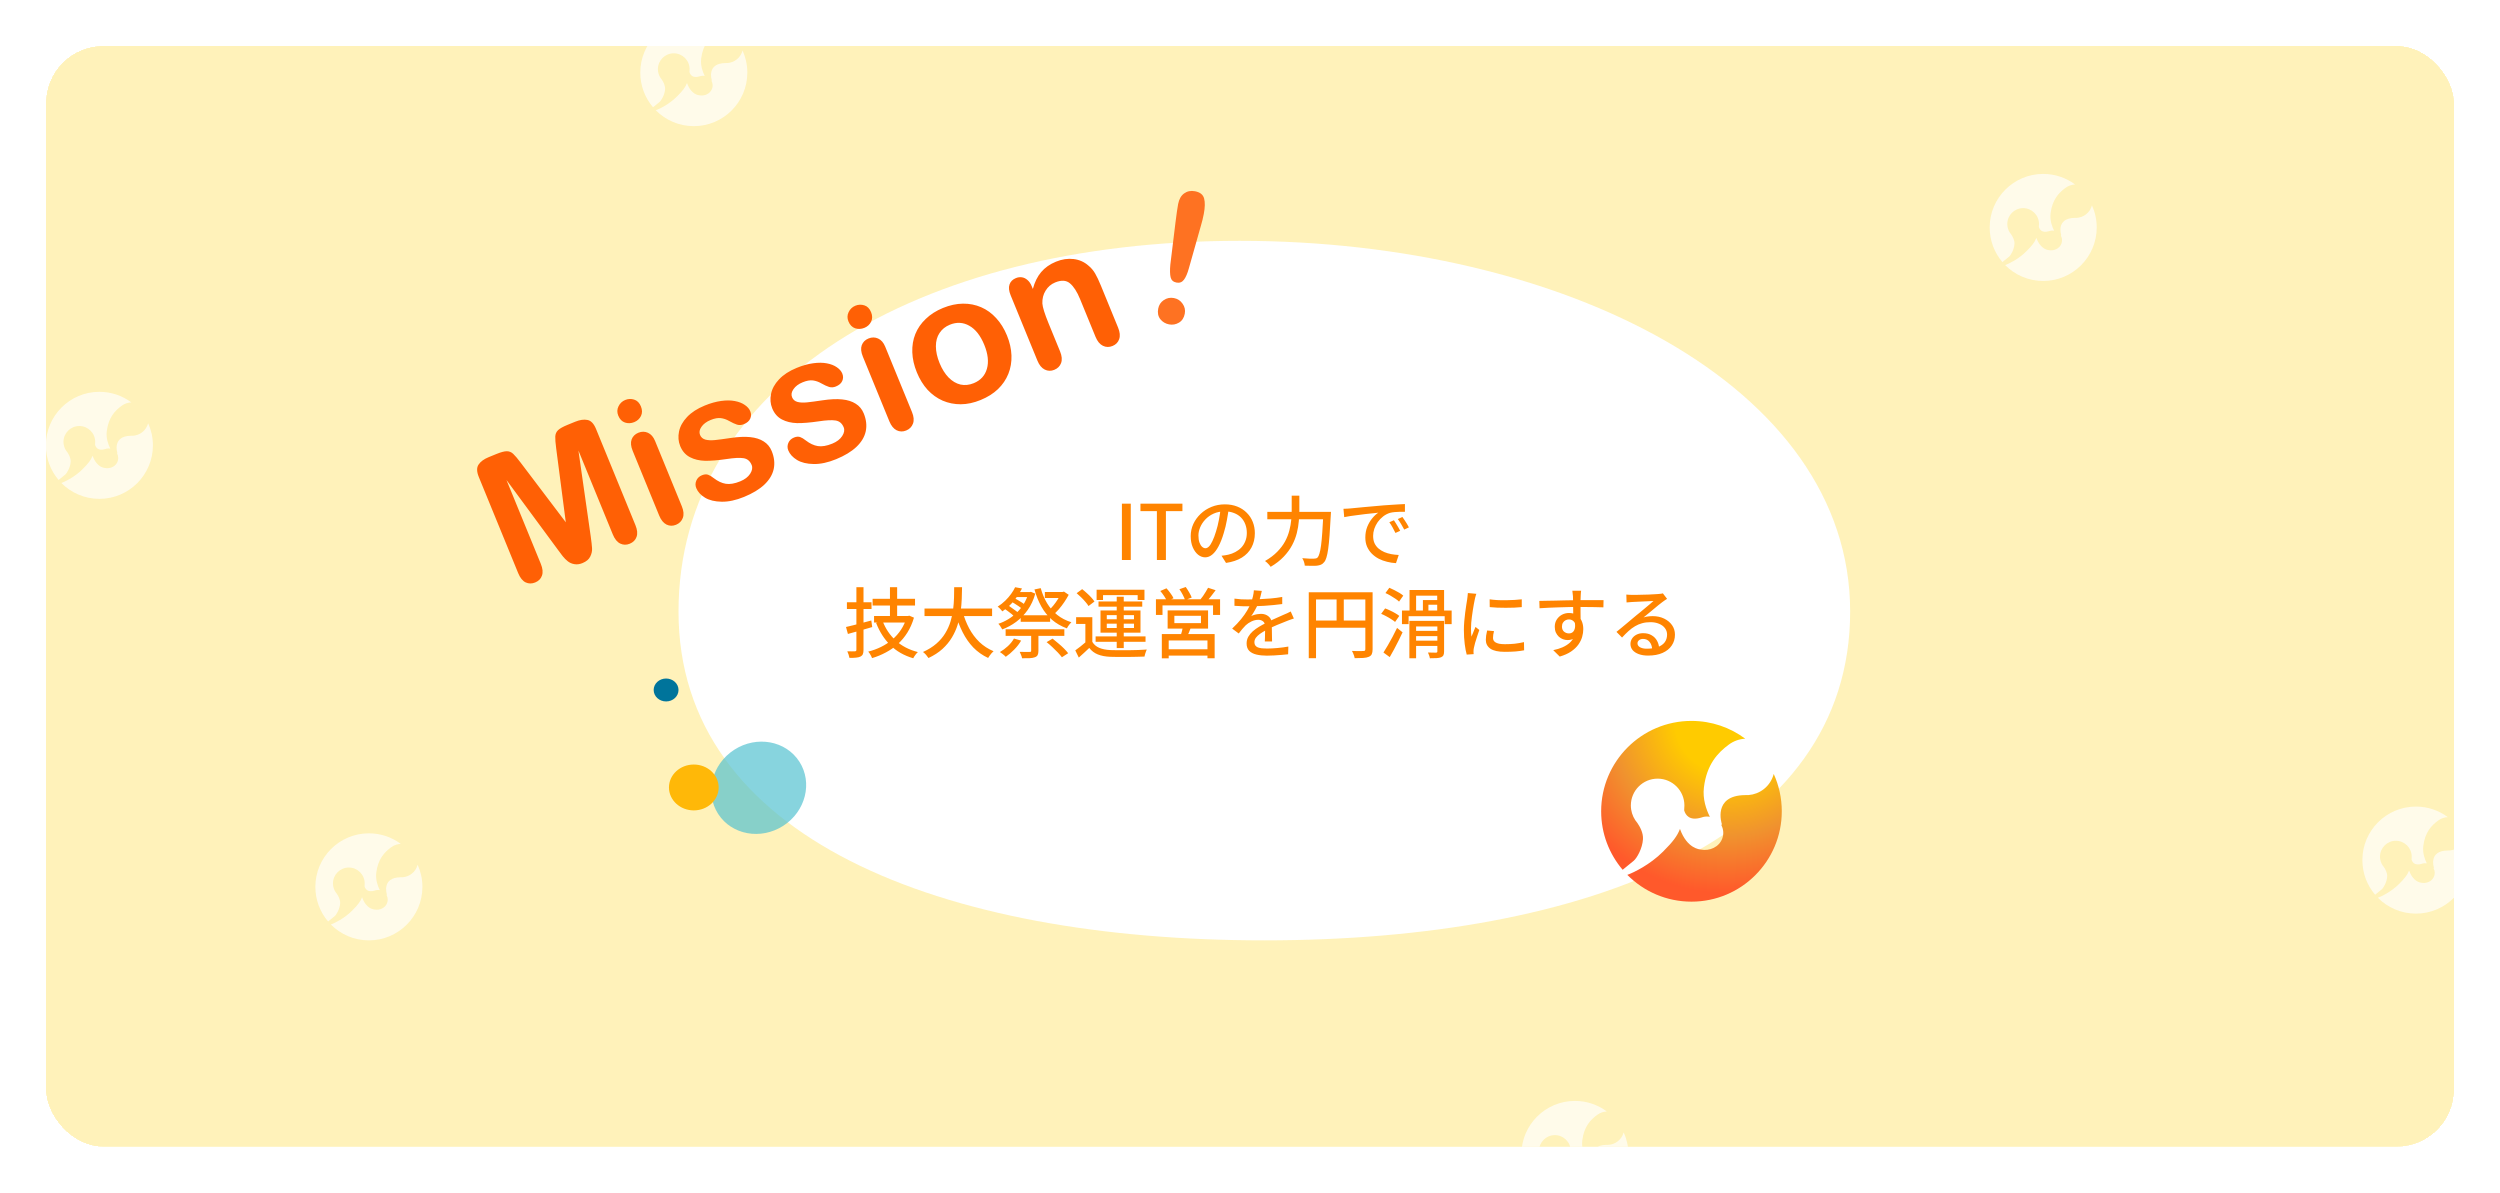 <svg width="1308" height="624" viewBox="0 0 1308 624" fill="none" xmlns="http://www.w3.org/2000/svg">
<g filter="url(#filter0_d_457_4283)">
<g clip-path="url(#clip0_457_4283)">
<rect x="24" y="20" width="1260" height="576" rx="30" fill="#FFEA8D" fill-opacity="0.6" shape-rendering="crispEdges"/>
<path d="M968 315.973C968 434.44 830.775 488 661.5 488C492.225 488 355 434.44 355 315.973C355 197.506 479.225 122 648.5 122C817.775 122 968 197.506 968 315.973Z" fill="white"/>
<path fill-rule="evenodd" clip-rule="evenodd" d="M848.962 451.061C841.951 442.805 837.727 432.128 837.727 420.464C837.727 394.368 858.899 373.18 884.976 373.18C895.518 373.18 905.261 376.641 913.118 382.495C910.146 382.627 907.155 383.634 904.566 385.54C898.778 389.781 892.947 395.914 891.483 408.014C890.75 414.047 892.721 419.608 894.601 423.353C893.439 423.135 892.267 423.173 891.157 423.428C890.793 423.513 890.429 423.622 890.075 423.759C883.937 425.613 881.858 422.416 881.154 419.981C881.225 419.102 881.281 418.09 881.281 417.414C881.281 409.673 875.002 403.385 867.272 403.385C859.542 403.385 853.262 409.673 853.262 417.414C853.262 420.255 854.117 422.908 855.568 425.116C855.913 425.632 856.286 426.133 856.693 426.601C857.959 428.44 859.811 431.736 859.608 435.041C859.306 439.996 856.371 445.013 854.751 446.361C853.187 447.661 849.241 450.848 848.967 451.07L848.962 451.061ZM928.016 400.935C930.715 406.888 932.227 413.503 932.227 420.464C932.227 446.559 911.049 467.747 884.976 467.747C871.855 467.747 859.972 462.381 851.41 453.732C854.793 452.508 863.227 448.441 870.093 441.58C875.271 436.408 877.53 433.443 878.966 429.679V429.693C882.708 440.148 889.375 440.384 889.852 440.483C894.483 441.405 899.43 439.169 901.074 434.748C901.953 432.389 901.726 429.892 900.654 427.821C900.772 427.561 900.833 427.282 900.833 427.003C900.833 427.003 895.952 412.241 912.934 412C913.591 412.033 914.248 412.019 914.9 411.971C917.687 411.74 920.442 410.728 922.814 408.87C925.47 406.794 927.227 403.98 928.016 400.935Z" fill="url(#paint0_radial_457_4283)"/>
<ellipse cx="348.5" cy="357" rx="6.5" ry="6" fill="#00749B"/>
<path d="M586.982 289V259.52H591.622V289H586.982ZM605.285 289V263.44H596.685V259.52H618.645V263.44H610.005V289H605.285ZM642.938 261.64C642.672 263.693 642.325 265.867 641.898 268.16C641.498 270.427 640.952 272.68 640.258 274.92C639.458 277.64 638.552 279.947 637.538 281.84C636.552 283.707 635.472 285.133 634.298 286.12C633.125 287.107 631.885 287.6 630.578 287.6C629.245 287.6 628.005 287.147 626.858 286.24C625.712 285.307 624.778 284.013 624.058 282.36C623.338 280.68 622.978 278.733 622.978 276.52C622.978 274.28 623.432 272.16 624.338 270.16C625.272 268.16 626.552 266.387 628.178 264.84C629.805 263.293 631.698 262.08 633.858 261.2C636.018 260.32 638.352 259.88 640.858 259.88C643.258 259.88 645.418 260.267 647.338 261.04C649.285 261.813 650.938 262.893 652.298 264.28C653.685 265.64 654.738 267.24 655.458 269.08C656.178 270.92 656.538 272.88 656.538 274.96C656.538 277.76 655.952 280.253 654.778 282.44C653.632 284.6 651.938 286.373 649.698 287.76C647.458 289.12 644.712 290.04 641.458 290.52L639.098 286.76C639.792 286.68 640.432 286.6 641.018 286.52C641.605 286.413 642.152 286.307 642.658 286.2C643.938 285.907 645.152 285.453 646.298 284.84C647.472 284.227 648.512 283.453 649.418 282.52C650.325 281.56 651.032 280.44 651.538 279.16C652.072 277.88 652.338 276.44 652.338 274.84C652.338 273.24 652.085 271.76 651.578 270.4C651.072 269.013 650.325 267.813 649.338 266.8C648.352 265.787 647.138 265 645.698 264.44C644.258 263.853 642.632 263.56 640.818 263.56C638.632 263.56 636.685 263.947 634.978 264.72C633.272 265.493 631.818 266.52 630.618 267.8C629.445 269.053 628.552 270.413 627.938 271.88C627.325 273.347 627.018 274.76 627.018 276.12C627.018 277.64 627.205 278.907 627.578 279.92C627.952 280.907 628.418 281.64 628.978 282.12C629.538 282.6 630.112 282.84 630.698 282.84C631.285 282.84 631.885 282.547 632.498 281.96C633.112 281.347 633.725 280.387 634.338 279.08C634.978 277.773 635.605 276.107 636.218 274.08C636.832 272.16 637.338 270.12 637.738 267.96C638.165 265.773 638.472 263.64 638.658 261.56L642.938 261.64ZM663.058 263.8H693.938V267.68H663.058V263.8ZM692.418 263.8H696.378C696.378 263.8 696.365 263.933 696.338 264.2C696.338 264.44 696.325 264.707 696.298 265C696.298 265.267 696.285 265.493 696.258 265.68C696.045 269.76 695.832 273.24 695.618 276.12C695.405 279 695.165 281.387 694.898 283.28C694.632 285.147 694.325 286.627 693.978 287.72C693.658 288.787 693.272 289.573 692.818 290.08C692.285 290.747 691.725 291.2 691.138 291.44C690.578 291.68 689.885 291.853 689.058 291.96C688.365 292.04 687.432 292.067 686.258 292.04C685.085 292.04 683.885 292.013 682.658 291.96C682.632 291.4 682.498 290.747 682.258 290C682.018 289.253 681.712 288.6 681.338 288.04C682.672 288.173 683.898 288.253 685.018 288.28C686.165 288.28 686.992 288.28 687.498 288.28C687.925 288.28 688.272 288.24 688.538 288.16C688.832 288.08 689.112 287.92 689.378 287.68C689.725 287.307 690.045 286.613 690.338 285.6C690.658 284.587 690.938 283.173 691.178 281.36C691.418 279.547 691.632 277.267 691.818 274.52C692.032 271.747 692.232 268.427 692.418 264.56V263.8ZM675.818 255.32H679.818V262.84C679.818 264.653 679.725 266.587 679.538 268.64C679.378 270.667 679.032 272.747 678.498 274.88C677.965 277.013 677.152 279.12 676.058 281.2C674.965 283.28 673.498 285.293 671.658 287.24C669.845 289.16 667.565 290.933 664.818 292.56C664.605 292.24 664.325 291.88 663.978 291.48C663.658 291.107 663.298 290.733 662.898 290.36C662.525 290.013 662.178 289.733 661.858 289.52C664.445 288.027 666.578 286.413 668.258 284.68C669.965 282.947 671.325 281.147 672.338 279.28C673.352 277.387 674.098 275.493 674.578 273.6C675.085 271.68 675.418 269.813 675.578 268C675.738 266.16 675.818 264.44 675.818 262.84V255.32ZM702.898 262.2C703.672 262.173 704.378 262.147 705.018 262.12C705.685 262.067 706.218 262.027 706.618 262C707.338 261.92 708.298 261.827 709.498 261.72C710.725 261.587 712.112 261.453 713.658 261.32C715.205 261.187 716.858 261.04 718.618 260.88C720.378 260.72 722.178 260.56 724.018 260.4C725.432 260.293 726.805 260.2 728.138 260.12C729.498 260.013 730.765 259.933 731.938 259.88C733.112 259.8 734.152 259.747 735.058 259.72V263.76C734.312 263.733 733.458 263.733 732.498 263.76C731.565 263.787 730.632 263.84 729.698 263.92C728.792 264 727.978 264.133 727.258 264.32C725.952 264.72 724.752 265.347 723.658 266.2C722.565 267.053 721.618 268.04 720.818 269.16C720.045 270.28 719.445 271.467 719.018 272.72C718.618 273.973 718.418 275.187 718.418 276.36C718.418 277.827 718.658 279.107 719.138 280.2C719.645 281.267 720.338 282.187 721.218 282.96C722.098 283.707 723.112 284.333 724.258 284.84C725.405 285.32 726.618 285.68 727.898 285.92C729.205 286.16 730.512 286.307 731.818 286.36L730.378 290.64C728.805 290.56 727.245 290.32 725.698 289.92C724.152 289.547 722.698 289.013 721.338 288.32C719.978 287.6 718.765 286.707 717.698 285.64C716.658 284.573 715.832 283.347 715.218 281.96C714.632 280.573 714.338 279 714.338 277.24C714.338 275.213 714.672 273.347 715.338 271.64C716.032 269.933 716.898 268.453 717.938 267.2C718.978 265.92 720.045 264.933 721.138 264.24C720.338 264.32 719.352 264.427 718.178 264.56C717.005 264.667 715.738 264.8 714.378 264.96C713.045 265.12 711.698 265.293 710.338 265.48C708.978 265.64 707.685 265.813 706.458 266C705.258 266.187 704.205 266.373 703.298 266.56L702.898 262.2ZM729.298 268.2C729.618 268.653 729.978 269.213 730.378 269.88C730.778 270.52 731.178 271.187 731.578 271.88C731.978 272.547 732.312 273.16 732.578 273.72L730.098 274.84C729.618 273.827 729.112 272.853 728.578 271.92C728.072 270.987 727.512 270.093 726.898 269.24L729.298 268.2ZM733.738 266.48C734.058 266.933 734.432 267.48 734.858 268.12C735.285 268.733 735.698 269.373 736.098 270.04C736.498 270.707 736.845 271.333 737.138 271.92L734.698 273.08C734.165 272.067 733.632 271.12 733.098 270.24C732.565 269.333 731.978 268.44 731.338 267.56L733.738 266.48ZM456.545 309.28H478.745V312.8H456.545V309.28ZM457.305 318.28H474.745V321.72H457.305V318.28ZM465.625 303.24H469.385V320.16H465.625V303.24ZM461.785 320.92C463.278 324.893 465.571 328.307 468.665 331.16C471.785 333.987 475.638 335.987 480.225 337.16C479.958 337.4 479.665 337.707 479.345 338.08C479.025 338.48 478.731 338.88 478.465 339.28C478.198 339.707 477.971 340.08 477.785 340.4C472.985 338.987 468.998 336.707 465.825 333.56C462.651 330.413 460.171 326.533 458.385 321.92L461.785 320.92ZM474.385 318.28H475.065L475.745 318.12L478.185 319.16C477.331 322.067 476.185 324.667 474.745 326.96C473.331 329.227 471.665 331.227 469.745 332.96C467.851 334.693 465.758 336.16 463.465 337.36C461.198 338.587 458.798 339.573 456.265 340.32C456.158 339.973 455.985 339.587 455.745 339.16C455.531 338.76 455.291 338.347 455.025 337.92C454.758 337.493 454.505 337.16 454.265 336.92C456.585 336.333 458.811 335.52 460.945 334.48C463.105 333.413 465.065 332.133 466.825 330.64C468.611 329.12 470.145 327.387 471.425 325.44C472.731 323.467 473.718 321.28 474.385 318.88V318.28ZM442.625 324.04C443.745 323.773 445.025 323.467 446.465 323.12C447.931 322.747 449.465 322.347 451.065 321.92C452.691 321.467 454.291 321.04 455.865 320.64L456.345 324.08C454.158 324.72 451.945 325.36 449.705 326C447.491 326.613 445.465 327.173 443.625 327.68L442.625 324.04ZM443.105 311.12H455.985V314.64H443.105V311.12ZM448.065 303.24H451.785V336C451.785 336.987 451.665 337.747 451.425 338.28C451.185 338.813 450.771 339.227 450.185 339.52C449.598 339.813 448.838 340 447.905 340.08C446.971 340.187 445.811 340.227 444.425 340.2C444.345 339.72 444.198 339.147 443.985 338.48C443.771 337.84 443.545 337.267 443.305 336.76C444.185 336.787 444.998 336.8 445.745 336.8C446.518 336.8 447.038 336.787 447.305 336.76C447.811 336.76 448.065 336.507 448.065 336V303.24ZM483.705 314.4H519.065V318.32H483.705V314.4ZM503.625 315.96C504.478 319.107 505.625 322.04 507.065 324.76C508.531 327.48 510.318 329.867 512.425 331.92C514.558 333.947 517.025 335.547 519.825 336.72C519.505 336.987 519.158 337.333 518.785 337.76C518.438 338.187 518.105 338.613 517.785 339.04C517.465 339.493 517.198 339.893 516.985 340.24C514.025 338.853 511.438 337.027 509.225 334.76C507.038 332.467 505.185 329.813 503.665 326.8C502.145 323.787 500.865 320.48 499.825 316.88L503.625 315.96ZM499.225 303.24H503.345C503.345 305.133 503.291 307.173 503.185 309.36C503.105 311.52 502.905 313.747 502.585 316.04C502.265 318.333 501.745 320.627 501.025 322.92C500.305 325.213 499.305 327.427 498.025 329.56C496.745 331.693 495.105 333.68 493.105 335.52C491.105 337.333 488.665 338.92 485.785 340.28C485.465 339.773 485.038 339.213 484.505 338.6C483.971 338.013 483.438 337.52 482.905 337.12C485.678 335.867 488.011 334.413 489.905 332.76C491.825 331.08 493.371 329.267 494.545 327.32C495.745 325.347 496.665 323.307 497.305 321.2C497.945 319.093 498.398 316.987 498.665 314.88C498.931 312.773 499.091 310.733 499.145 308.76C499.198 306.787 499.225 304.947 499.225 303.24ZM531.105 303.24L534.705 303.88C533.638 305.987 532.265 308.093 530.585 310.2C528.931 312.28 526.878 314.173 524.425 315.88C524.238 315.587 523.998 315.293 523.705 315C523.438 314.68 523.145 314.373 522.825 314.08C522.531 313.787 522.251 313.56 521.985 313.4C523.478 312.44 524.811 311.387 525.985 310.24C527.158 309.093 528.171 307.92 529.025 306.72C529.905 305.52 530.598 304.36 531.105 303.24ZM530.905 305.76H538.985V308.4H529.305L530.905 305.76ZM538.065 305.76H538.745L539.385 305.64L541.665 306.6C540.758 309.827 539.438 312.667 537.705 315.12C535.998 317.547 533.998 319.613 531.705 321.32C529.438 323 526.998 324.333 524.385 325.32C524.171 324.893 523.865 324.387 523.465 323.8C523.065 323.187 522.691 322.707 522.345 322.36C524.131 321.773 525.838 320.987 527.465 320C529.118 319.013 530.638 317.84 532.025 316.48C533.438 315.12 534.651 313.6 535.665 311.92C536.705 310.213 537.505 308.373 538.065 306.4V305.76ZM528.585 310.48L530.305 308.72C530.998 309.067 531.731 309.467 532.505 309.92C533.278 310.373 534.011 310.827 534.705 311.28C535.398 311.707 535.971 312.107 536.425 312.48L534.665 314.44C534.211 314.067 533.638 313.64 532.945 313.16C532.278 312.68 531.558 312.213 530.785 311.76C530.011 311.28 529.278 310.853 528.585 310.48ZM547.585 331.96L550.705 330.12C551.665 330.867 552.665 331.693 553.705 332.6C554.771 333.48 555.758 334.373 556.665 335.28C557.571 336.187 558.305 337.013 558.865 337.76L555.585 339.88C555.051 339.16 554.345 338.333 553.465 337.4C552.585 336.467 551.625 335.52 550.585 334.56C549.571 333.6 548.571 332.733 547.585 331.96ZM525.145 314.2L527.185 312.52C527.825 312.947 528.505 313.427 529.225 313.96C529.971 314.467 530.678 314.973 531.345 315.48C532.011 315.96 532.558 316.413 532.985 316.84L530.865 318.72C530.465 318.293 529.945 317.813 529.305 317.28C528.665 316.747 527.971 316.213 527.225 315.68C526.505 315.12 525.811 314.627 525.145 314.2ZM546.665 305.72H556.025V308.88H546.665V305.72ZM534.025 317.92H549.425V321.32H534.025V317.92ZM526.145 325.24H556.865V328.68H526.145V325.24ZM555.105 305.72H555.945L556.665 305.52L559.145 307.2C558.478 308.453 557.705 309.733 556.825 311.04C555.945 312.347 554.998 313.587 553.985 314.76C552.971 315.907 551.958 316.907 550.945 317.76C550.678 317.413 550.305 317.013 549.825 316.56C549.371 316.08 548.971 315.707 548.625 315.44C549.478 314.667 550.331 313.76 551.185 312.72C552.038 311.68 552.798 310.613 553.465 309.52C554.158 308.427 554.705 307.413 555.105 306.48V305.72ZM544.505 303.72C545.305 306.6 546.411 309.227 547.825 311.6C549.265 313.973 551.038 316.013 553.145 317.72C555.251 319.4 557.718 320.68 560.545 321.56C560.278 321.827 559.985 322.147 559.665 322.52C559.371 322.867 559.091 323.24 558.825 323.64C558.558 324.04 558.345 324.413 558.185 324.76C555.171 323.64 552.571 322.133 550.385 320.24C548.198 318.347 546.358 316.067 544.865 313.4C543.371 310.733 542.158 307.733 541.225 304.4L544.505 303.72ZM539.505 326.92H543.305V336.52C543.305 337.453 543.171 338.173 542.905 338.68C542.665 339.213 542.171 339.613 541.425 339.88C540.705 340.147 539.798 340.307 538.705 340.36C537.611 340.413 536.291 340.427 534.745 340.4C534.665 339.893 534.491 339.32 534.225 338.68C533.985 338.067 533.745 337.52 533.505 337.04C534.251 337.067 534.971 337.08 535.665 337.08C536.385 337.107 537.011 337.107 537.545 337.08C538.078 337.08 538.451 337.08 538.665 337.08C539.011 337.08 539.238 337.04 539.345 336.96C539.451 336.853 539.505 336.68 539.505 336.44V326.92ZM530.505 330.08L534.265 331.16C533.305 332.813 532.091 334.387 530.625 335.88C529.158 337.373 527.691 338.627 526.225 339.64C526.011 339.4 525.718 339.12 525.345 338.8C524.971 338.507 524.585 338.2 524.185 337.88C523.785 337.587 523.438 337.347 523.145 337.16C524.611 336.307 526.011 335.267 527.345 334.04C528.678 332.787 529.731 331.467 530.505 330.08ZM571.505 318.92V333.36H567.865V322.44H563.025V318.92H571.505ZM571.505 331.84C572.358 333.253 573.571 334.293 575.145 334.96C576.745 335.627 578.665 336.013 580.905 336.12C582.051 336.147 583.438 336.173 585.065 336.2C586.718 336.2 588.438 336.2 590.225 336.2C592.038 336.173 593.798 336.133 595.505 336.08C597.211 336 598.705 335.92 599.985 335.84C599.851 336.107 599.705 336.467 599.545 336.92C599.385 337.347 599.238 337.787 599.105 338.24C598.971 338.72 598.865 339.147 598.785 339.52C597.611 339.573 596.238 339.613 594.665 339.64C593.118 339.693 591.505 339.72 589.825 339.72C588.145 339.747 586.518 339.747 584.945 339.72C583.398 339.693 582.038 339.667 580.865 339.64C578.331 339.533 576.171 339.12 574.385 338.4C572.625 337.707 571.131 336.573 569.905 335C569.051 335.827 568.171 336.653 567.265 337.48C566.385 338.307 565.438 339.16 564.425 340.04L562.585 336.28C563.438 335.667 564.358 334.973 565.345 334.2C566.331 333.427 567.278 332.64 568.185 331.84H571.505ZM563.305 306.36L566.185 304.24C566.985 304.853 567.798 305.547 568.625 306.32C569.478 307.067 570.251 307.827 570.945 308.6C571.638 309.347 572.198 310.053 572.625 310.72L569.505 313.08C569.131 312.413 568.598 311.693 567.905 310.92C567.238 310.12 566.491 309.32 565.665 308.52C564.865 307.72 564.078 307 563.305 306.36ZM584.265 308.2H587.945V335.08H584.265V308.2ZM579.065 322.32V324.56H593.305V322.32H579.065ZM579.065 317.84V320H593.305V317.84H579.065ZM575.785 315.4H596.705V327H575.785V315.4ZM573.745 304.56H598.785V309.92H595.225V307.36H577.105V309.92H573.745V304.56ZM574.745 310.68H597.625V313.4H574.745V310.68ZM573.225 328.96H599.345V331.8H573.225V328.96ZM614.425 318.2V322.04H628.345V318.2H614.425ZM610.905 315.36H632.065V324.88H610.905V315.36ZM618.985 323.6L623.225 323.92C622.851 324.96 622.451 325.973 622.025 326.96C621.625 327.947 621.238 328.787 620.865 329.48L617.585 329C617.851 328.2 618.118 327.293 618.385 326.28C618.651 325.267 618.851 324.373 618.985 323.6ZM607.865 327.76H635.505V340.4H631.745V331.08H611.465V340.44H607.865V327.76ZM609.825 335.68H633.345V339H609.825V335.68ZM604.785 309.52H638.345V317.72H634.665V312.76H608.225V317.72H604.785V309.52ZM632.065 303.52L636.025 304.8C635.225 305.92 634.371 307.04 633.465 308.16C632.585 309.253 631.771 310.187 631.025 310.96L627.945 309.76C628.425 309.2 628.918 308.56 629.425 307.84C629.931 307.093 630.411 306.347 630.865 305.6C631.345 304.853 631.745 304.16 632.065 303.52ZM607.065 305.2L610.305 303.8C611.025 304.573 611.731 305.453 612.425 306.44C613.145 307.4 613.665 308.253 613.985 309L610.585 310.52C610.265 309.8 609.771 308.933 609.105 307.92C608.438 306.907 607.758 306 607.065 305.2ZM617.065 304.28L620.385 303.12C620.971 303.947 621.571 304.893 622.185 305.96C622.798 307 623.238 307.893 623.505 308.64L620.025 309.96C619.785 309.187 619.385 308.267 618.825 307.2C618.265 306.133 617.678 305.16 617.065 304.28ZM660.185 305.16C660.025 305.933 659.798 306.88 659.505 308C659.238 309.093 658.838 310.333 658.305 311.72C657.851 312.84 657.291 313.987 656.625 315.16C655.985 316.333 655.318 317.4 654.625 318.36C655.078 318.093 655.598 317.88 656.185 317.72C656.798 317.533 657.411 317.4 658.025 317.32C658.665 317.213 659.238 317.16 659.745 317.16C661.345 317.16 662.691 317.627 663.785 318.56C664.878 319.467 665.425 320.787 665.425 322.52C665.425 323.053 665.425 323.707 665.425 324.48C665.425 325.253 665.438 326.067 665.465 326.92C665.491 327.773 665.505 328.613 665.505 329.44C665.531 330.267 665.545 330.987 665.545 331.6H661.745C661.771 331.093 661.798 330.507 661.825 329.84C661.851 329.147 661.865 328.427 661.865 327.68C661.891 326.933 661.905 326.213 661.905 325.52C661.905 324.827 661.905 324.213 661.905 323.68C661.878 322.48 661.518 321.613 660.825 321.08C660.131 320.547 659.318 320.28 658.385 320.28C657.185 320.28 655.985 320.56 654.785 321.12C653.611 321.68 652.598 322.36 651.745 323.16C651.185 323.72 650.598 324.36 649.985 325.08C649.398 325.8 648.771 326.587 648.105 327.44L644.665 324.88C646.505 323.147 648.065 321.493 649.345 319.92C650.625 318.347 651.678 316.853 652.505 315.44C653.358 314 654.025 312.64 654.505 311.36C654.931 310.267 655.278 309.16 655.545 308.04C655.811 306.893 655.971 305.827 656.025 304.84L660.185 305.16ZM645.865 309.2C646.931 309.36 648.105 309.48 649.385 309.56C650.665 309.613 651.785 309.64 652.745 309.64C654.531 309.64 656.465 309.6 658.545 309.52C660.625 309.44 662.718 309.307 664.825 309.12C666.958 308.933 668.971 308.667 670.865 308.32V312.04C669.451 312.227 667.945 312.4 666.345 312.56C664.745 312.72 663.118 312.853 661.465 312.96C659.811 313.04 658.225 313.107 656.705 313.16C655.185 313.187 653.798 313.2 652.545 313.2C651.985 313.2 651.318 313.2 650.545 313.2C649.798 313.173 649.011 313.133 648.185 313.08C647.385 313.027 646.611 312.987 645.865 312.96V309.2ZM676.945 319.6C676.571 319.733 676.131 319.88 675.625 320.04C675.145 320.2 674.665 320.373 674.185 320.56C673.705 320.747 673.265 320.92 672.865 321.08C671.505 321.613 669.918 322.253 668.105 323C666.318 323.747 664.478 324.613 662.585 325.6C661.305 326.267 660.198 326.933 659.265 327.6C658.331 328.267 657.598 328.96 657.065 329.68C656.558 330.4 656.305 331.187 656.305 332.04C656.305 332.733 656.465 333.293 656.785 333.72C657.105 334.147 657.545 334.48 658.105 334.72C658.691 334.933 659.385 335.093 660.185 335.2C661.011 335.28 661.931 335.32 662.945 335.32C664.545 335.32 666.358 335.227 668.385 335.04C670.411 334.853 672.305 334.6 674.065 334.28L673.945 338.32C672.985 338.427 671.865 338.533 670.585 338.64C669.305 338.773 667.985 338.867 666.625 338.92C665.291 339 664.025 339.04 662.825 339.04C660.825 339.04 659.025 338.853 657.425 338.48C655.825 338.107 654.558 337.467 653.625 336.56C652.691 335.627 652.225 334.333 652.225 332.68C652.225 331.373 652.518 330.2 653.105 329.16C653.718 328.093 654.505 327.133 655.465 326.28C656.451 325.427 657.545 324.64 658.745 323.92C659.945 323.2 661.131 322.547 662.305 321.96C663.558 321.293 664.718 320.72 665.785 320.24C666.878 319.733 667.891 319.28 668.825 318.88C669.785 318.48 670.678 318.08 671.505 317.68C672.198 317.387 672.851 317.107 673.465 316.84C674.078 316.547 674.691 316.24 675.305 315.92L676.945 319.6ZM684.745 305.88H716.105V309.64H688.545V340.36H684.745V305.88ZM714.345 305.88H718.145V335.68C718.145 336.773 717.998 337.627 717.705 338.24C717.438 338.853 716.918 339.32 716.145 339.64C715.425 339.96 714.465 340.16 713.265 340.24C712.065 340.32 710.571 340.36 708.785 340.36C708.731 339.987 708.625 339.573 708.465 339.12C708.305 338.667 708.131 338.213 707.945 337.76C707.758 337.307 707.558 336.907 707.345 336.56C708.225 336.587 709.065 336.613 709.865 336.64C710.665 336.64 711.371 336.64 711.985 336.64C712.625 336.613 713.065 336.6 713.305 336.6C713.678 336.6 713.945 336.533 714.105 336.4C714.265 336.24 714.345 335.987 714.345 335.64V305.88ZM686.825 320.68H716.145V324.44H686.825V320.68ZM699.305 307.84H703.065V322.56H699.305V307.84ZM739.065 326.08H753.265V328.84H739.065V326.08ZM739.065 331.2H753.265V333.96H739.065V331.2ZM737.385 320.84H753.305V323.76H740.905V340.4H737.385V320.84ZM744.465 309.96H753.345V312.4H747.345V316.84H744.465V309.96ZM752.025 320.84H755.545V336.8C755.545 337.653 755.438 338.307 755.225 338.76C755.011 339.24 754.598 339.613 753.985 339.88C753.371 340.12 752.585 340.267 751.625 340.32C750.691 340.373 749.518 340.4 748.105 340.4C748.051 339.947 747.918 339.44 747.705 338.88C747.518 338.32 747.318 337.827 747.105 337.4C748.011 337.427 748.865 337.44 749.665 337.44C750.491 337.467 751.038 337.48 751.305 337.48C751.571 337.453 751.758 337.387 751.865 337.28C751.971 337.2 752.025 337.04 752.025 336.8V320.84ZM733.505 315.44H759.505V322.56H755.865V318.4H736.985V322.56H733.505V315.44ZM737.465 304.68H755.545V316.96H751.945V307.64H740.905V316.96H737.465V304.68ZM724.865 306.28L726.905 303.52C727.758 303.867 728.638 304.28 729.545 304.76C730.478 305.213 731.358 305.693 732.185 306.2C733.011 306.707 733.678 307.187 734.185 307.64L731.985 310.76C731.505 310.28 730.865 309.773 730.065 309.24C729.265 308.68 728.411 308.147 727.505 307.64C726.598 307.107 725.718 306.653 724.865 306.28ZM722.625 317.16L724.705 314.32C725.531 314.613 726.411 314.987 727.345 315.44C728.278 315.867 729.171 316.333 730.025 316.84C730.878 317.32 731.571 317.787 732.105 318.24L729.905 321.4C729.398 320.947 728.731 320.467 727.905 319.96C727.105 319.427 726.238 318.92 725.305 318.44C724.398 317.933 723.505 317.507 722.625 317.16ZM723.825 337.4C724.491 336.36 725.238 335.133 726.065 333.72C726.891 332.307 727.731 330.8 728.585 329.2C729.438 327.6 730.225 326.04 730.945 324.52L733.825 326.84C733.185 328.253 732.478 329.72 731.705 331.24C730.958 332.76 730.185 334.253 729.385 335.72C728.611 337.16 727.851 338.52 727.105 339.8L723.825 337.4ZM779.385 309.56C780.558 309.747 781.878 309.88 783.345 309.96C784.838 310.04 786.371 310.067 787.945 310.04C789.518 310.013 791.025 309.96 792.465 309.88C793.905 309.8 795.145 309.693 796.185 309.56V313.64C795.038 313.747 793.745 313.84 792.305 313.92C790.865 313.973 789.371 314 787.825 314C786.305 314 784.811 313.973 783.345 313.92C781.878 313.84 780.571 313.747 779.425 313.64L779.385 309.56ZM781.665 326.2C781.505 326.893 781.371 327.52 781.265 328.08C781.185 328.64 781.145 329.2 781.145 329.76C781.145 330.213 781.238 330.64 781.425 331.04C781.638 331.44 781.971 331.787 782.425 332.08C782.905 332.373 783.545 332.613 784.345 332.8C785.171 332.96 786.185 333.04 787.385 333.04C789.198 333.04 790.891 332.96 792.465 332.8C794.065 332.613 795.691 332.333 797.345 331.96L797.425 336.24C796.171 336.48 794.705 336.68 793.025 336.84C791.371 336.973 789.465 337.04 787.305 337.04C783.918 337.04 781.411 336.493 779.785 335.4C778.185 334.28 777.385 332.747 777.385 330.8C777.385 330.08 777.438 329.333 777.545 328.56C777.651 327.76 777.825 326.867 778.065 325.88L781.665 326.2ZM772.425 306.68C772.345 306.92 772.238 307.24 772.105 307.64C771.998 308.013 771.891 308.4 771.785 308.8C771.705 309.173 771.638 309.48 771.585 309.72C771.451 310.387 771.291 311.2 771.105 312.16C770.945 313.093 770.771 314.12 770.585 315.24C770.425 316.333 770.265 317.453 770.105 318.6C769.971 319.72 769.851 320.813 769.745 321.88C769.665 322.947 769.625 323.92 769.625 324.8C769.625 325.493 769.638 326.2 769.665 326.92C769.718 327.613 769.785 328.333 769.865 329.08C770.105 328.547 770.345 327.987 770.585 327.4C770.825 326.787 771.065 326.187 771.305 325.6C771.545 325.013 771.771 324.48 771.985 324L773.985 325.6C773.638 326.587 773.265 327.68 772.865 328.88C772.465 330.08 772.105 331.227 771.785 332.32C771.491 333.387 771.278 334.253 771.145 334.92C771.091 335.187 771.038 335.507 770.985 335.88C770.931 336.227 770.918 336.52 770.945 336.76C770.945 336.947 770.945 337.173 770.945 337.44C770.971 337.733 770.998 338 771.025 338.24L767.385 338.48C766.985 337.093 766.638 335.267 766.345 333C766.051 330.733 765.905 328.253 765.905 325.56C765.905 324.067 765.971 322.56 766.105 321.04C766.238 319.493 766.398 318 766.585 316.56C766.771 315.12 766.958 313.8 767.145 312.6C767.358 311.4 767.518 310.4 767.625 309.6C767.705 309.093 767.771 308.547 767.825 307.96C767.905 307.373 767.958 306.813 767.985 306.28L772.425 306.68ZM827.255 305.08C827.229 305.24 827.189 305.52 827.135 305.92C827.109 306.32 827.082 306.72 827.055 307.12C827.029 307.52 827.015 307.813 827.015 308C826.989 308.507 826.962 309.213 826.935 310.12C826.935 311 826.935 311.973 826.935 313.04C826.935 314.107 826.935 315.187 826.935 316.28C826.962 317.347 826.975 318.36 826.975 319.32C827.002 320.253 827.015 321.04 827.015 321.68L823.135 320.08C823.135 319.653 823.135 319.053 823.135 318.28C823.135 317.48 823.122 316.587 823.095 315.6C823.095 314.587 823.082 313.587 823.055 312.6C823.055 311.613 823.042 310.707 823.015 309.88C823.015 309.053 823.002 308.427 822.975 308C822.922 307.36 822.855 306.76 822.775 306.2C822.722 305.64 822.682 305.267 822.655 305.08H827.255ZM805.375 310.4C806.522 310.373 807.802 310.347 809.215 310.32C810.655 310.293 812.175 310.267 813.775 310.24C815.375 310.187 816.962 310.147 818.535 310.12C820.135 310.067 821.655 310.04 823.095 310.04C824.535 310.013 825.815 310 826.935 310C828.082 310 829.255 310 830.455 310C831.655 310 832.802 310 833.895 310C834.989 310 835.975 310 836.855 310C837.762 310 838.469 310 838.975 310L838.895 313.76C837.749 313.707 836.189 313.667 834.215 313.64C832.269 313.587 829.815 313.56 826.855 313.56C825.095 313.56 823.282 313.573 821.415 313.6C819.549 313.627 817.669 313.68 815.775 313.76C813.909 313.813 812.095 313.88 810.335 313.96C808.602 314.04 806.989 314.133 805.495 314.24L805.375 310.4ZM826.655 322.08C826.655 324.053 826.389 325.693 825.855 327C825.349 328.28 824.615 329.253 823.655 329.92C822.695 330.56 821.535 330.88 820.175 330.88C819.349 330.88 818.535 330.733 817.735 330.44C816.962 330.147 816.242 329.707 815.575 329.12C814.935 328.507 814.415 327.773 814.015 326.92C813.642 326.04 813.455 325.04 813.455 323.92C813.455 322.507 813.789 321.267 814.455 320.2C815.149 319.107 816.055 318.253 817.175 317.64C818.322 317.027 819.562 316.72 820.895 316.72C822.549 316.72 823.922 317.093 825.015 317.84C826.135 318.587 826.975 319.6 827.535 320.88C828.095 322.133 828.375 323.56 828.375 325.16C828.375 326.467 828.175 327.827 827.775 329.24C827.375 330.627 826.709 331.973 825.775 333.28C824.842 334.587 823.575 335.787 821.975 336.88C820.402 337.947 818.429 338.827 816.055 339.52L812.655 336.16C814.442 335.787 816.055 335.293 817.495 334.68C818.935 334.04 820.175 333.267 821.215 332.36C822.255 331.427 823.055 330.333 823.615 329.08C824.202 327.8 824.495 326.32 824.495 324.64C824.495 323.04 824.135 321.88 823.415 321.16C822.722 320.44 821.869 320.08 820.855 320.08C820.242 320.08 819.655 320.227 819.095 320.52C818.535 320.813 818.082 321.24 817.735 321.8C817.389 322.36 817.215 323.04 817.215 323.84C817.215 324.96 817.575 325.84 818.295 326.48C819.042 327.093 819.895 327.4 820.855 327.4C821.629 327.4 822.282 327.187 822.815 326.76C823.375 326.307 823.762 325.613 823.975 324.68C824.189 323.72 824.135 322.507 823.815 321.04L826.655 322.08ZM850.895 307.08C851.402 307.133 851.935 307.173 852.495 307.2C853.082 307.227 853.615 307.24 854.095 307.24C854.495 307.24 855.135 307.24 856.015 307.24C856.922 307.213 857.935 307.187 859.055 307.16C860.202 307.133 861.335 307.107 862.455 307.08C863.575 307.027 864.575 306.973 865.455 306.92C866.362 306.867 867.029 306.827 867.455 306.8C868.175 306.747 868.722 306.693 869.095 306.64C869.495 306.587 869.802 306.52 870.015 306.44L872.215 309.32C871.815 309.587 871.402 309.853 870.975 310.12C870.549 310.387 870.122 310.693 869.695 311.04C869.189 311.413 868.522 311.933 867.695 312.6C866.895 313.24 866.029 313.96 865.095 314.76C864.162 315.533 863.242 316.293 862.335 317.04C861.429 317.787 860.615 318.453 859.895 319.04C860.695 318.773 861.495 318.6 862.295 318.52C863.095 318.413 863.895 318.36 864.695 318.36C866.909 318.36 868.895 318.787 870.655 319.64C872.415 320.493 873.802 321.64 874.815 323.08C875.829 324.52 876.335 326.187 876.335 328.08C876.335 330.187 875.775 332.067 874.655 333.72C873.562 335.373 871.962 336.667 869.855 337.6C867.775 338.533 865.242 339 862.255 339C860.415 339 858.802 338.747 857.415 338.24C856.029 337.733 854.949 337.027 854.175 336.12C853.429 335.187 853.055 334.12 853.055 332.92C853.055 331.933 853.322 331.013 853.855 330.16C854.415 329.28 855.189 328.587 856.175 328.08C857.189 327.547 858.349 327.28 859.655 327.28C861.469 327.28 862.975 327.653 864.175 328.4C865.402 329.12 866.335 330.08 866.975 331.28C867.642 332.48 868.002 333.787 868.055 335.2L864.415 335.72C864.335 334.12 863.869 332.813 863.015 331.8C862.189 330.787 861.069 330.28 859.655 330.28C858.802 330.28 858.095 330.507 857.535 330.96C857.002 331.413 856.735 331.947 856.735 332.56C856.735 333.44 857.175 334.133 858.055 334.64C858.962 335.147 860.122 335.4 861.535 335.4C863.802 335.4 865.735 335.12 867.335 334.56C868.935 333.973 870.149 333.133 870.975 332.04C871.802 330.92 872.215 329.573 872.215 328C872.215 326.747 871.842 325.627 871.095 324.64C870.349 323.653 869.322 322.893 868.015 322.36C866.709 321.8 865.215 321.52 863.535 321.52C861.935 321.52 860.469 321.707 859.135 322.08C857.829 322.427 856.602 322.947 855.455 323.64C854.309 324.307 853.175 325.147 852.055 326.16C850.962 327.147 849.829 328.28 848.655 329.56L845.735 326.6C846.535 325.96 847.415 325.24 848.375 324.44C849.335 323.64 850.295 322.84 851.255 322.04C852.242 321.213 853.162 320.44 854.015 319.72C854.895 318.973 855.629 318.36 856.215 317.88C856.775 317.427 857.455 316.88 858.255 316.24C859.055 315.573 859.882 314.88 860.735 314.16C861.589 313.44 862.402 312.76 863.175 312.12C863.949 311.453 864.589 310.893 865.095 310.44C864.669 310.467 864.082 310.493 863.335 310.52C862.589 310.547 861.762 310.587 860.855 310.64C859.975 310.667 859.082 310.707 858.175 310.76C857.269 310.787 856.442 310.827 855.695 310.88C854.949 310.907 854.375 310.933 853.975 310.96C853.495 310.987 852.989 311.027 852.455 311.08C851.949 311.107 851.469 311.147 851.015 311.2L850.895 307.08Z" fill="#FF8400"/>
<ellipse cx="396.98" cy="408.169" rx="25.265" ry="23.665" transform="rotate(-32.742 396.98 408.169)" fill="#54C2D1" fill-opacity="0.7"/>
<ellipse cx="363" cy="408" rx="13" ry="12" fill="#FFB808"/>
<path d="M291.769 283.467L264.981 247.128L282.961 291.026C283.956 293.455 284.153 295.502 283.552 297.166C282.979 298.819 281.796 300.013 280.004 300.747C278.268 301.458 276.609 301.446 275.024 300.71C273.428 299.946 272.126 298.334 271.119 295.876L250.509 245.559C249.372 242.783 249.331 240.621 250.386 239.075C251.429 237.499 253.18 236.208 255.638 235.201L259.628 233.567C262.029 232.584 263.853 232.09 265.1 232.085C266.377 232.069 267.506 232.518 268.489 233.433C269.471 234.347 270.816 235.941 272.524 238.213L296.03 269.26L291.002 230.644C290.625 227.827 290.466 225.748 290.524 224.407C290.583 223.066 291.058 221.959 291.951 221.087C292.872 220.203 294.533 219.27 296.933 218.287L300.924 216.652C303.382 215.645 305.535 215.337 307.384 215.728C309.22 216.09 310.707 217.659 311.844 220.436L332.455 270.753C333.45 273.182 333.646 275.229 333.045 276.894C332.473 278.547 331.275 279.746 329.454 280.492C327.747 281.191 326.096 281.158 324.5 280.394C322.903 279.63 321.608 278.033 320.613 275.604L302.632 231.706L309.033 276.396C309.446 279.3 309.69 281.462 309.766 282.883C309.858 284.264 309.548 285.691 308.835 287.165C308.122 288.639 306.767 289.785 304.772 290.602C303.268 291.218 301.86 291.407 300.546 291.168C299.244 290.958 298.097 290.466 297.104 289.69C296.111 288.915 295.193 287.991 294.348 286.919C293.521 285.806 292.661 284.655 291.769 283.467ZM342.72 226.683L356.738 260.908C357.709 263.279 357.88 265.303 357.25 266.98C356.619 268.656 355.437 269.85 353.701 270.56C351.966 271.271 350.295 271.23 348.686 270.436C347.107 269.631 345.844 268.072 344.896 265.758L331.02 231.881C330.06 229.538 329.873 227.555 330.457 225.931C331.07 224.296 332.244 223.122 333.98 222.412C335.715 221.701 337.389 221.707 339.002 222.431C340.616 223.155 341.855 224.572 342.72 226.683ZM331.853 216.849C330.205 217.525 328.581 217.599 326.98 217.072C325.409 216.534 324.244 215.34 323.486 213.489C322.799 211.812 322.829 210.195 323.577 208.639C324.341 207.043 325.519 205.919 327.109 205.268C328.642 204.64 330.202 204.575 331.791 205.072C333.379 205.57 334.558 206.759 335.328 208.638C336.074 210.46 336.082 212.128 335.352 213.643C334.61 215.129 333.444 216.198 331.853 216.849ZM403.749 231.977C405.087 235.245 405.441 238.375 404.81 241.369C404.167 244.334 402.533 247.064 399.907 249.557C397.299 252.011 393.768 254.149 389.314 255.973C385.063 257.714 381.153 258.556 377.584 258.499C374.014 258.441 371.11 257.74 368.87 256.394C366.619 255.02 365.09 253.35 364.285 251.383C363.752 250.082 363.758 248.779 364.305 247.475C364.851 246.17 365.833 245.228 367.25 244.648C368.493 244.138 369.572 244.051 370.486 244.386C371.4 244.721 372.385 245.313 373.443 246.163C375.522 247.777 377.613 248.761 379.717 249.115C381.85 249.457 384.376 249.03 387.297 247.834C389.668 246.862 391.393 245.548 392.47 243.891C393.564 242.193 393.833 240.665 393.277 239.306C392.424 237.224 391.007 236.031 389.025 235.728C387.073 235.414 384.111 235.563 380.141 236.176C375.649 236.834 371.891 237.141 368.868 237.096C365.861 237.01 363.218 236.371 360.939 235.177C358.66 233.983 356.976 232.055 355.886 229.395C354.915 227.024 354.705 224.492 355.258 221.801C355.81 219.109 357.205 216.579 359.443 214.211C361.698 211.801 364.777 209.797 368.681 208.198C371.747 206.942 374.624 206.135 377.314 205.776C380.032 205.405 382.421 205.424 384.478 205.83C386.565 206.225 388.294 206.901 389.666 207.859C391.066 208.805 392.021 209.9 392.531 211.143C393.087 212.502 393.081 213.805 392.511 215.052C391.969 216.287 390.86 217.247 389.183 217.934C387.968 218.432 386.785 218.511 385.633 218.173C384.511 217.822 383.115 217.178 381.448 216.24C380.078 215.45 378.643 214.957 377.144 214.761C375.645 214.564 373.855 214.892 371.773 215.745C369.633 216.622 368.044 217.813 367.006 219.319C365.956 220.796 365.71 222.214 366.266 223.573C366.776 224.816 367.717 225.63 369.089 226.013C370.45 226.367 372.119 226.443 374.097 226.241C376.074 226.039 378.764 225.681 382.166 225.165C386.206 224.557 389.637 224.401 392.46 224.697C395.311 224.981 397.679 225.733 399.564 226.954C401.465 228.134 402.86 229.808 403.749 231.977ZM451.898 212.255C453.236 215.523 453.59 218.654 452.959 221.647C452.316 224.612 450.681 227.342 448.056 229.836C445.447 232.289 441.916 234.427 437.463 236.251C433.212 237.993 429.302 238.834 425.732 238.777C422.163 238.719 419.258 238.018 417.019 236.672C414.767 235.298 413.239 233.628 412.434 231.662C411.901 230.36 411.907 229.057 412.454 227.753C413 226.449 413.982 225.506 415.399 224.926C416.642 224.416 417.721 224.329 418.635 224.664C419.548 224.999 420.534 225.591 421.591 226.441C423.671 228.055 425.762 229.039 427.866 229.393C429.998 229.735 432.525 229.308 435.446 228.112C437.817 227.14 439.541 225.826 440.619 224.169C441.713 222.471 441.982 220.943 441.425 219.584C440.572 217.502 439.155 216.309 437.174 216.006C435.221 215.692 432.26 215.841 428.29 216.454C423.798 217.112 420.04 217.419 417.016 217.374C414.009 217.289 411.367 216.649 409.088 215.455C406.809 214.261 405.125 212.333 404.035 209.673C403.064 207.302 402.854 204.77 403.406 202.079C403.959 199.387 405.354 196.857 407.592 194.489C409.847 192.079 412.926 190.075 416.83 188.476C419.895 187.22 422.773 186.413 425.463 186.054C428.181 185.684 430.569 185.702 432.627 186.108C434.714 186.503 436.443 187.179 437.814 188.137C439.215 189.083 440.17 190.178 440.679 191.421C441.236 192.78 441.229 194.083 440.659 195.33C440.118 196.565 439.009 197.526 437.332 198.213C436.117 198.71 434.934 198.789 433.782 198.451C432.659 198.1 431.264 197.456 429.597 196.518C428.226 195.729 426.792 195.235 425.293 195.039C423.794 194.842 422.004 195.171 419.922 196.023C417.782 196.9 416.193 198.091 415.155 199.597C414.105 201.074 413.858 202.492 414.415 203.851C414.924 205.094 415.865 205.908 417.238 206.291C418.599 206.645 420.268 206.722 422.245 206.52C424.222 206.318 426.912 205.959 430.314 205.443C434.354 204.835 437.785 204.679 440.608 204.975C443.46 205.259 445.828 206.012 447.713 207.232C449.614 208.412 451.009 210.086 451.898 212.255ZM463.135 177.361L477.153 211.585C478.124 213.957 478.295 215.98 477.665 217.657C477.034 219.333 475.852 220.527 474.117 221.238C472.381 221.948 470.71 221.907 469.102 221.114C467.522 220.309 466.259 218.749 465.311 216.436L451.435 182.558C450.475 180.216 450.288 178.233 450.872 176.609C451.485 174.973 452.66 173.8 454.395 173.089C456.13 172.378 457.804 172.385 459.417 173.109C461.031 173.832 462.27 175.25 463.135 177.361ZM452.268 167.527C450.62 168.202 448.996 168.276 447.395 167.75C445.824 167.212 444.659 166.017 443.901 164.166C443.214 162.489 443.245 160.873 443.992 159.317C444.756 157.721 445.934 156.597 447.524 155.945C449.057 155.317 450.618 155.252 452.206 155.75C453.794 156.247 454.973 157.436 455.743 159.316C456.49 161.138 456.498 162.806 455.767 164.321C455.025 165.807 453.859 166.875 452.268 167.527ZM526.849 171.525C528.294 175.053 529.077 178.531 529.198 181.96C529.319 185.389 528.777 188.599 527.572 191.592C526.366 194.585 524.554 197.252 522.136 199.593C519.706 201.905 516.684 203.802 513.069 205.283C509.483 206.751 506.022 207.494 502.685 207.51C499.349 207.526 496.187 206.896 493.199 205.621C490.229 204.305 487.596 202.411 485.301 199.941C483.022 197.429 481.155 194.395 479.698 190.838C478.229 187.252 477.434 183.745 477.313 180.316C477.192 176.888 477.726 173.697 478.914 170.745C480.103 167.793 481.926 165.155 484.385 162.831C486.832 160.478 489.819 158.579 493.347 157.134C496.933 155.665 500.423 154.911 503.818 154.871C507.212 154.832 510.389 155.455 513.348 156.743C516.306 158.03 518.925 159.929 521.203 162.44C523.51 164.94 525.392 167.968 526.849 171.525ZM514.964 176.393C512.985 171.564 510.376 168.243 507.134 166.43C503.921 164.605 500.522 164.427 496.936 165.896C494.623 166.844 492.833 168.286 491.566 170.223C490.288 172.131 489.651 174.452 489.657 177.185C489.662 179.919 490.304 182.847 491.583 185.97C492.851 189.064 494.421 191.578 496.294 193.513C498.196 195.435 500.269 196.663 502.513 197.196C504.775 197.688 507.091 197.448 509.462 196.477C513.048 195.008 515.346 192.497 516.355 188.943C517.382 185.348 516.918 181.165 514.964 176.393ZM539.798 145.756L540.384 147.188C541.341 143.588 542.788 140.648 544.725 138.369C546.679 136.049 549.261 134.232 552.471 132.917C555.594 131.638 558.663 131.174 561.677 131.526C564.692 131.879 567.316 133.05 569.549 135.039C570.922 136.165 572.068 137.519 572.986 139.102C573.905 140.684 574.897 142.777 575.963 145.38L584.989 167.415C585.96 169.787 586.145 171.805 585.544 173.469C584.971 175.122 583.818 176.304 582.082 177.015C580.318 177.737 578.632 177.702 577.024 176.908C575.416 176.115 574.138 174.561 573.19 172.248L565.106 152.511C563.507 148.607 561.738 145.854 559.798 144.251C557.875 142.607 555.294 142.448 552.055 143.775C549.944 144.64 548.282 146.064 547.068 148.047C545.842 150.001 545.274 152.243 545.365 154.772C545.509 156.773 546.57 160.188 548.548 165.018L554.625 179.853C555.608 182.253 555.784 184.291 555.154 185.968C554.541 187.603 553.352 188.783 551.588 189.505C549.882 190.204 548.225 190.157 546.617 189.363C545.008 188.57 543.731 187.017 542.783 184.703L528.764 150.478C527.84 148.223 527.645 146.344 528.178 144.843C528.699 143.312 529.813 142.197 531.519 141.499C532.56 141.072 533.601 140.933 534.641 141.081C535.681 141.229 536.648 141.694 537.542 142.476C538.466 143.246 539.217 144.339 539.798 145.756Z" fill="#FF6005"/>
<path d="M612.317 134.448L615.047 112.111C615.59 107.761 616.04 104.65 616.397 102.777C616.883 100.229 617.92 98.375 619.509 97.215C621.135 96.029 623.038 95.644 625.217 96.06C627.857 96.563 629.447 97.82 629.986 99.832C630.531 101.813 630.476 104.522 629.82 107.96C629.434 109.986 628.935 112.023 628.322 114.069L622.015 136.392C621.285 139.053 620.43 141.037 619.449 142.345C618.468 143.653 617.164 144.153 615.537 143.842C613.879 143.526 612.86 142.616 612.478 141.112C612.103 139.577 612.049 137.356 612.317 134.448ZM611.653 165.721C609.78 165.364 608.252 164.452 607.068 162.986C605.921 161.495 605.555 159.659 605.971 157.48C606.333 155.577 607.3 154.091 608.872 153.022C610.48 151.929 612.251 151.567 614.185 151.936C616.119 152.304 617.633 153.293 618.726 154.901C619.856 156.484 620.239 158.227 619.876 160.13C619.467 162.279 618.454 163.836 616.839 164.801C615.223 165.765 613.495 166.072 611.653 165.721Z" fill="#FE7222"/>
<path fill-rule="evenodd" clip-rule="evenodd" d="M1242.66 464.119C1238.5 459.23 1236 452.908 1236 446C1236 430.547 1248.55 418 1264 418C1270.25 418 1276.02 420.05 1280.68 423.516C1278.92 423.594 1277.14 424.191 1275.61 425.319C1272.18 427.831 1268.72 431.462 1267.86 438.628C1267.42 442.201 1268.59 445.493 1269.7 447.711C1269.01 447.582 1268.32 447.605 1267.66 447.756C1267.45 447.806 1267.23 447.871 1267.02 447.952C1263.38 449.049 1262.15 447.157 1261.73 445.715C1261.78 445.194 1261.81 444.594 1261.81 444.194C1261.81 439.61 1258.09 435.887 1253.51 435.887C1248.93 435.887 1245.21 439.61 1245.21 444.194C1245.21 445.877 1245.71 447.448 1246.57 448.755C1246.78 449.061 1247 449.357 1247.24 449.635C1247.99 450.724 1249.09 452.675 1248.97 454.633C1248.79 457.567 1247.05 460.538 1246.09 461.336C1245.16 462.106 1242.82 463.993 1242.66 464.125L1242.66 464.119ZM1289.5 434.436C1291.1 437.961 1292 441.879 1292 446C1292 461.453 1279.45 474 1264 474C1256.22 474 1249.18 470.822 1244.11 465.701C1246.11 464.976 1251.11 462.568 1255.18 458.505C1258.25 455.442 1259.59 453.686 1260.44 451.457V451.466C1262.66 457.657 1266.61 457.797 1266.89 457.855C1269.63 458.401 1272.57 457.077 1273.54 454.459C1274.06 453.062 1273.93 451.583 1273.29 450.357C1273.36 450.203 1273.4 450.038 1273.4 449.873C1273.4 449.873 1270.5 441.131 1280.57 440.988C1280.96 441.008 1281.35 440.999 1281.73 440.971C1283.38 440.834 1285.02 440.235 1286.42 439.135C1288 437.905 1289.04 436.239 1289.5 434.436Z" fill="white" fill-opacity="0.7"/>
<path fill-rule="evenodd" clip-rule="evenodd" d="M1047.66 133.119C1043.5 128.23 1041 121.908 1041 115C1041 99.547 1053.55 87 1069 87C1075.25 87 1081.02 89.05 1085.68 92.516C1083.92 92.594 1082.14 93.191 1080.61 94.319C1077.18 96.831 1073.72 100.462 1072.86 107.628C1072.42 111.201 1073.59 114.493 1074.7 116.711C1074.01 116.582 1073.32 116.605 1072.66 116.756C1072.45 116.806 1072.23 116.871 1072.02 116.952C1068.38 118.049 1067.15 116.157 1066.73 114.715C1066.78 114.194 1066.81 113.594 1066.81 113.194C1066.81 108.61 1063.09 104.887 1058.51 104.887C1053.93 104.887 1050.21 108.61 1050.21 113.194C1050.21 114.877 1050.71 116.448 1051.57 117.755C1051.78 118.061 1052 118.357 1052.24 118.635C1052.99 119.724 1054.09 121.675 1053.97 123.633C1053.79 126.567 1052.05 129.538 1051.09 130.336C1050.16 131.106 1047.82 132.993 1047.66 133.125L1047.66 133.119ZM1094.5 103.436C1096.1 106.961 1097 110.879 1097 115C1097 130.453 1084.45 143 1069 143C1061.22 143 1054.18 139.822 1049.11 134.701C1051.11 133.976 1056.11 131.568 1060.18 127.505C1063.25 124.442 1064.59 122.686 1065.44 120.457V120.466C1067.66 126.657 1071.61 126.797 1071.89 126.855C1074.63 127.401 1077.57 126.077 1078.54 123.459C1079.06 122.062 1078.93 120.583 1078.29 119.357C1078.36 119.203 1078.4 119.038 1078.4 118.873C1078.4 118.873 1075.5 110.131 1085.57 109.988C1085.96 110.008 1086.35 109.999 1086.73 109.971C1088.38 109.834 1090.02 109.235 1091.42 108.135C1093 106.905 1094.04 105.239 1094.5 103.436Z" fill="white" fill-opacity="0.7"/>
<path fill-rule="evenodd" clip-rule="evenodd" d="M171.658 478.119C167.503 473.23 165 466.908 165 460C165 444.547 177.547 432 193 432C199.247 432 205.02 434.05 209.677 437.516C207.915 437.594 206.143 438.191 204.609 439.319C201.179 441.831 197.723 445.462 196.855 452.628C196.421 456.201 197.589 459.493 198.703 461.711C198.015 461.582 197.32 461.605 196.662 461.756C196.447 461.806 196.231 461.871 196.021 461.952C192.384 463.049 191.152 461.157 190.735 459.715C190.777 459.194 190.81 458.594 190.81 458.194C190.81 453.61 187.089 449.887 182.508 449.887C177.928 449.887 174.206 453.61 174.206 458.194C174.206 459.877 174.713 461.448 175.573 462.755C175.777 463.061 175.998 463.357 176.239 463.635C176.99 464.724 178.087 466.675 177.967 468.633C177.788 471.567 176.049 474.538 175.088 475.336C174.162 476.106 171.824 477.993 171.661 478.125L171.658 478.119ZM218.505 448.436C220.104 451.961 221 455.879 221 460C221 475.453 208.45 488 193 488C185.224 488 178.182 484.822 173.109 479.701C175.114 478.976 180.112 476.568 184.18 472.505C187.249 469.442 188.587 467.686 189.438 465.457V465.466C191.656 471.657 195.607 471.797 195.889 471.855C198.633 472.401 201.565 471.077 202.539 468.459C203.06 467.062 202.926 465.583 202.29 464.357C202.36 464.203 202.397 464.038 202.397 463.873C202.397 463.873 199.504 455.131 209.567 454.988C209.957 455.008 210.346 454.999 210.732 454.971C212.384 454.834 214.017 454.235 215.422 453.135C216.996 451.905 218.037 450.239 218.505 448.436Z" fill="white" fill-opacity="0.7"/>
<path fill-rule="evenodd" clip-rule="evenodd" d="M30.658 247.119C26.503 242.23 24 235.908 24 229C24 213.547 36.547 201 52 201C58.247 201 64.02 203.05 68.677 206.516C66.915 206.594 65.143 207.191 63.609 208.319C60.179 210.831 56.724 214.462 55.855 221.628C55.422 225.201 56.589 228.493 57.703 230.711C57.015 230.582 56.32 230.605 55.662 230.756C55.447 230.806 55.231 230.871 55.021 230.952C51.384 232.049 50.152 230.157 49.735 228.715C49.777 228.194 49.81 227.594 49.81 227.194C49.81 222.61 46.089 218.887 41.508 218.887C36.928 218.887 33.206 222.61 33.206 227.194C33.206 228.877 33.713 230.448 34.573 231.755C34.777 232.061 34.998 232.357 35.239 232.635C35.989 233.724 37.087 235.675 36.967 237.633C36.788 240.567 35.049 243.538 34.088 244.336C33.162 245.106 30.823 246.993 30.661 247.125L30.658 247.119ZM77.505 217.436C79.104 220.961 80 224.879 80 229C80 244.453 67.45 257 52 257C44.224 257 37.182 253.822 32.109 248.701C34.114 247.976 39.111 245.568 43.18 241.505C46.249 238.442 47.587 236.686 48.438 234.457V234.466C50.656 240.657 54.607 240.797 54.889 240.855C57.633 241.401 60.565 240.077 61.539 237.459C62.06 236.062 61.926 234.583 61.29 233.357C61.36 233.203 61.397 233.038 61.397 232.873C61.397 232.873 58.504 224.131 68.567 223.988C68.957 224.008 69.346 223.999 69.732 223.971C71.384 223.834 73.017 223.235 74.422 222.135C75.996 220.905 77.037 219.239 77.505 217.436Z" fill="white" fill-opacity="0.7"/>
<path fill-rule="evenodd" clip-rule="evenodd" d="M802.658 618.119C798.503 613.23 796 606.908 796 600C796 584.547 808.547 572 824 572C830.247 572 836.02 574.05 840.677 577.516C838.915 577.594 837.143 578.191 835.609 579.319C832.179 581.831 828.723 585.462 827.855 592.628C827.421 596.201 828.589 599.493 829.703 601.711C829.015 601.582 828.32 601.605 827.662 601.756C827.447 601.806 827.231 601.871 827.021 601.952C823.384 603.049 822.152 601.157 821.735 599.715C821.777 599.194 821.81 598.594 821.81 598.194C821.81 593.61 818.089 589.887 813.508 589.887C808.928 589.887 805.206 593.61 805.206 598.194C805.206 599.877 805.713 601.448 806.573 602.755C806.777 603.061 806.998 603.357 807.239 603.635C807.99 604.724 809.087 606.675 808.967 608.633C808.788 611.567 807.049 614.538 806.088 615.336C805.162 616.106 802.824 617.993 802.661 618.125L802.658 618.119ZM849.505 588.436C851.104 591.961 852 595.879 852 600C852 615.453 839.45 628 824 628C816.224 628 809.182 624.822 804.109 619.701C806.114 618.976 811.112 616.568 815.18 612.505C818.249 609.442 819.587 607.686 820.438 605.457V605.466C822.656 611.657 826.607 611.797 826.889 611.855C829.633 612.401 832.565 611.077 833.539 608.459C834.06 607.062 833.926 605.583 833.29 604.357C833.36 604.203 833.397 604.038 833.397 603.873C833.397 603.873 830.504 595.131 840.567 594.988C840.957 595.008 841.346 594.999 841.732 594.971C843.384 594.834 845.017 594.235 846.422 593.135C847.996 591.905 849.037 590.239 849.505 588.436Z" fill="white" fill-opacity="0.7"/>
<path fill-rule="evenodd" clip-rule="evenodd" d="M341.658 52.119C337.503 47.23 335 40.908 335 34C335 18.547 347.547 6 363 6C369.247 6 375.02 8.05 379.677 11.516C377.915 11.594 376.143 12.191 374.609 13.319C371.179 15.831 367.723 19.462 366.855 26.628C366.421 30.201 367.589 33.493 368.703 35.711C368.015 35.582 367.32 35.605 366.662 35.756C366.447 35.806 366.231 35.871 366.021 35.952C362.384 37.049 361.152 35.157 360.735 33.715C360.777 33.194 360.81 32.594 360.81 32.194C360.81 27.61 357.089 23.887 352.508 23.887C347.928 23.887 344.206 27.61 344.206 32.194C344.206 33.877 344.713 35.448 345.573 36.755C345.777 37.06 345.998 37.357 346.239 37.635C346.99 38.724 348.087 40.675 347.967 42.633C347.788 45.567 346.049 48.538 345.088 49.336C344.162 50.106 341.824 51.993 341.661 52.125L341.658 52.119ZM388.505 22.436C390.104 25.961 391 29.878 391 34C391 49.453 378.45 62 363 62C355.224 62 348.182 58.822 343.109 53.701C345.114 52.976 350.112 50.568 354.18 46.505C357.249 43.442 358.587 41.686 359.438 39.457V39.466C361.656 45.657 365.607 45.797 365.889 45.855C368.633 46.401 371.565 45.077 372.539 42.459C373.06 41.062 372.926 39.583 372.29 38.357C372.36 38.203 372.397 38.038 372.397 37.873C372.397 37.873 369.504 29.131 379.567 28.988C379.957 29.008 380.346 28.999 380.732 28.971C382.384 28.834 384.017 28.235 385.422 27.134C386.996 25.905 388.037 24.239 388.505 22.436Z" fill="white" fill-opacity="0.7"/>
</g>
</g>
<defs>
<filter id="filter0_d_457_4283" x="0" y="0" width="1308" height="624" filterUnits="userSpaceOnUse" color-interpolation-filters="sRGB">
<feFlood flood-opacity="0" result="BackgroundImageFix"/>
<feColorMatrix in="SourceAlpha" type="matrix" values="0 0 0 0 0 0 0 0 0 0 0 0 0 0 0 0 0 0 127 0" result="hardAlpha"/>
<feMorphology radius="4" operator="dilate" in="SourceAlpha" result="effect1_dropShadow_457_4283"/>
<feOffset dy="4"/>
<feGaussianBlur stdDeviation="10"/>
<feComposite in2="hardAlpha" operator="out"/>
<feColorMatrix type="matrix" values="0 0 0 0 0.941 0 0 0 0 0.576 0 0 0 0 0.18 0 0 0 0.2 0"/>
<feBlend mode="normal" in2="BackgroundImageFix" result="effect1_dropShadow_457_4283"/>
<feBlend mode="normal" in="SourceGraphic" in2="effect1_dropShadow_457_4283" result="shape"/>
</filter>
<radialGradient id="paint0_radial_457_4283" cx="0" cy="0" r="1" gradientUnits="userSpaceOnUse" gradientTransform="translate(903.404 373.18) rotate(108.893) scale(99.953 99.896)">
<stop offset="0.268" stop-color="#FFCB00"/>
<stop offset="0.6" stop-color="#F0932E"/>
<stop offset="0.902" stop-color="#FF592B"/>
</radialGradient>
<clipPath id="clip0_457_4283">
<rect x="24" y="20" width="1260" height="576" rx="30" fill="white"/>
</clipPath>
</defs>
</svg>
